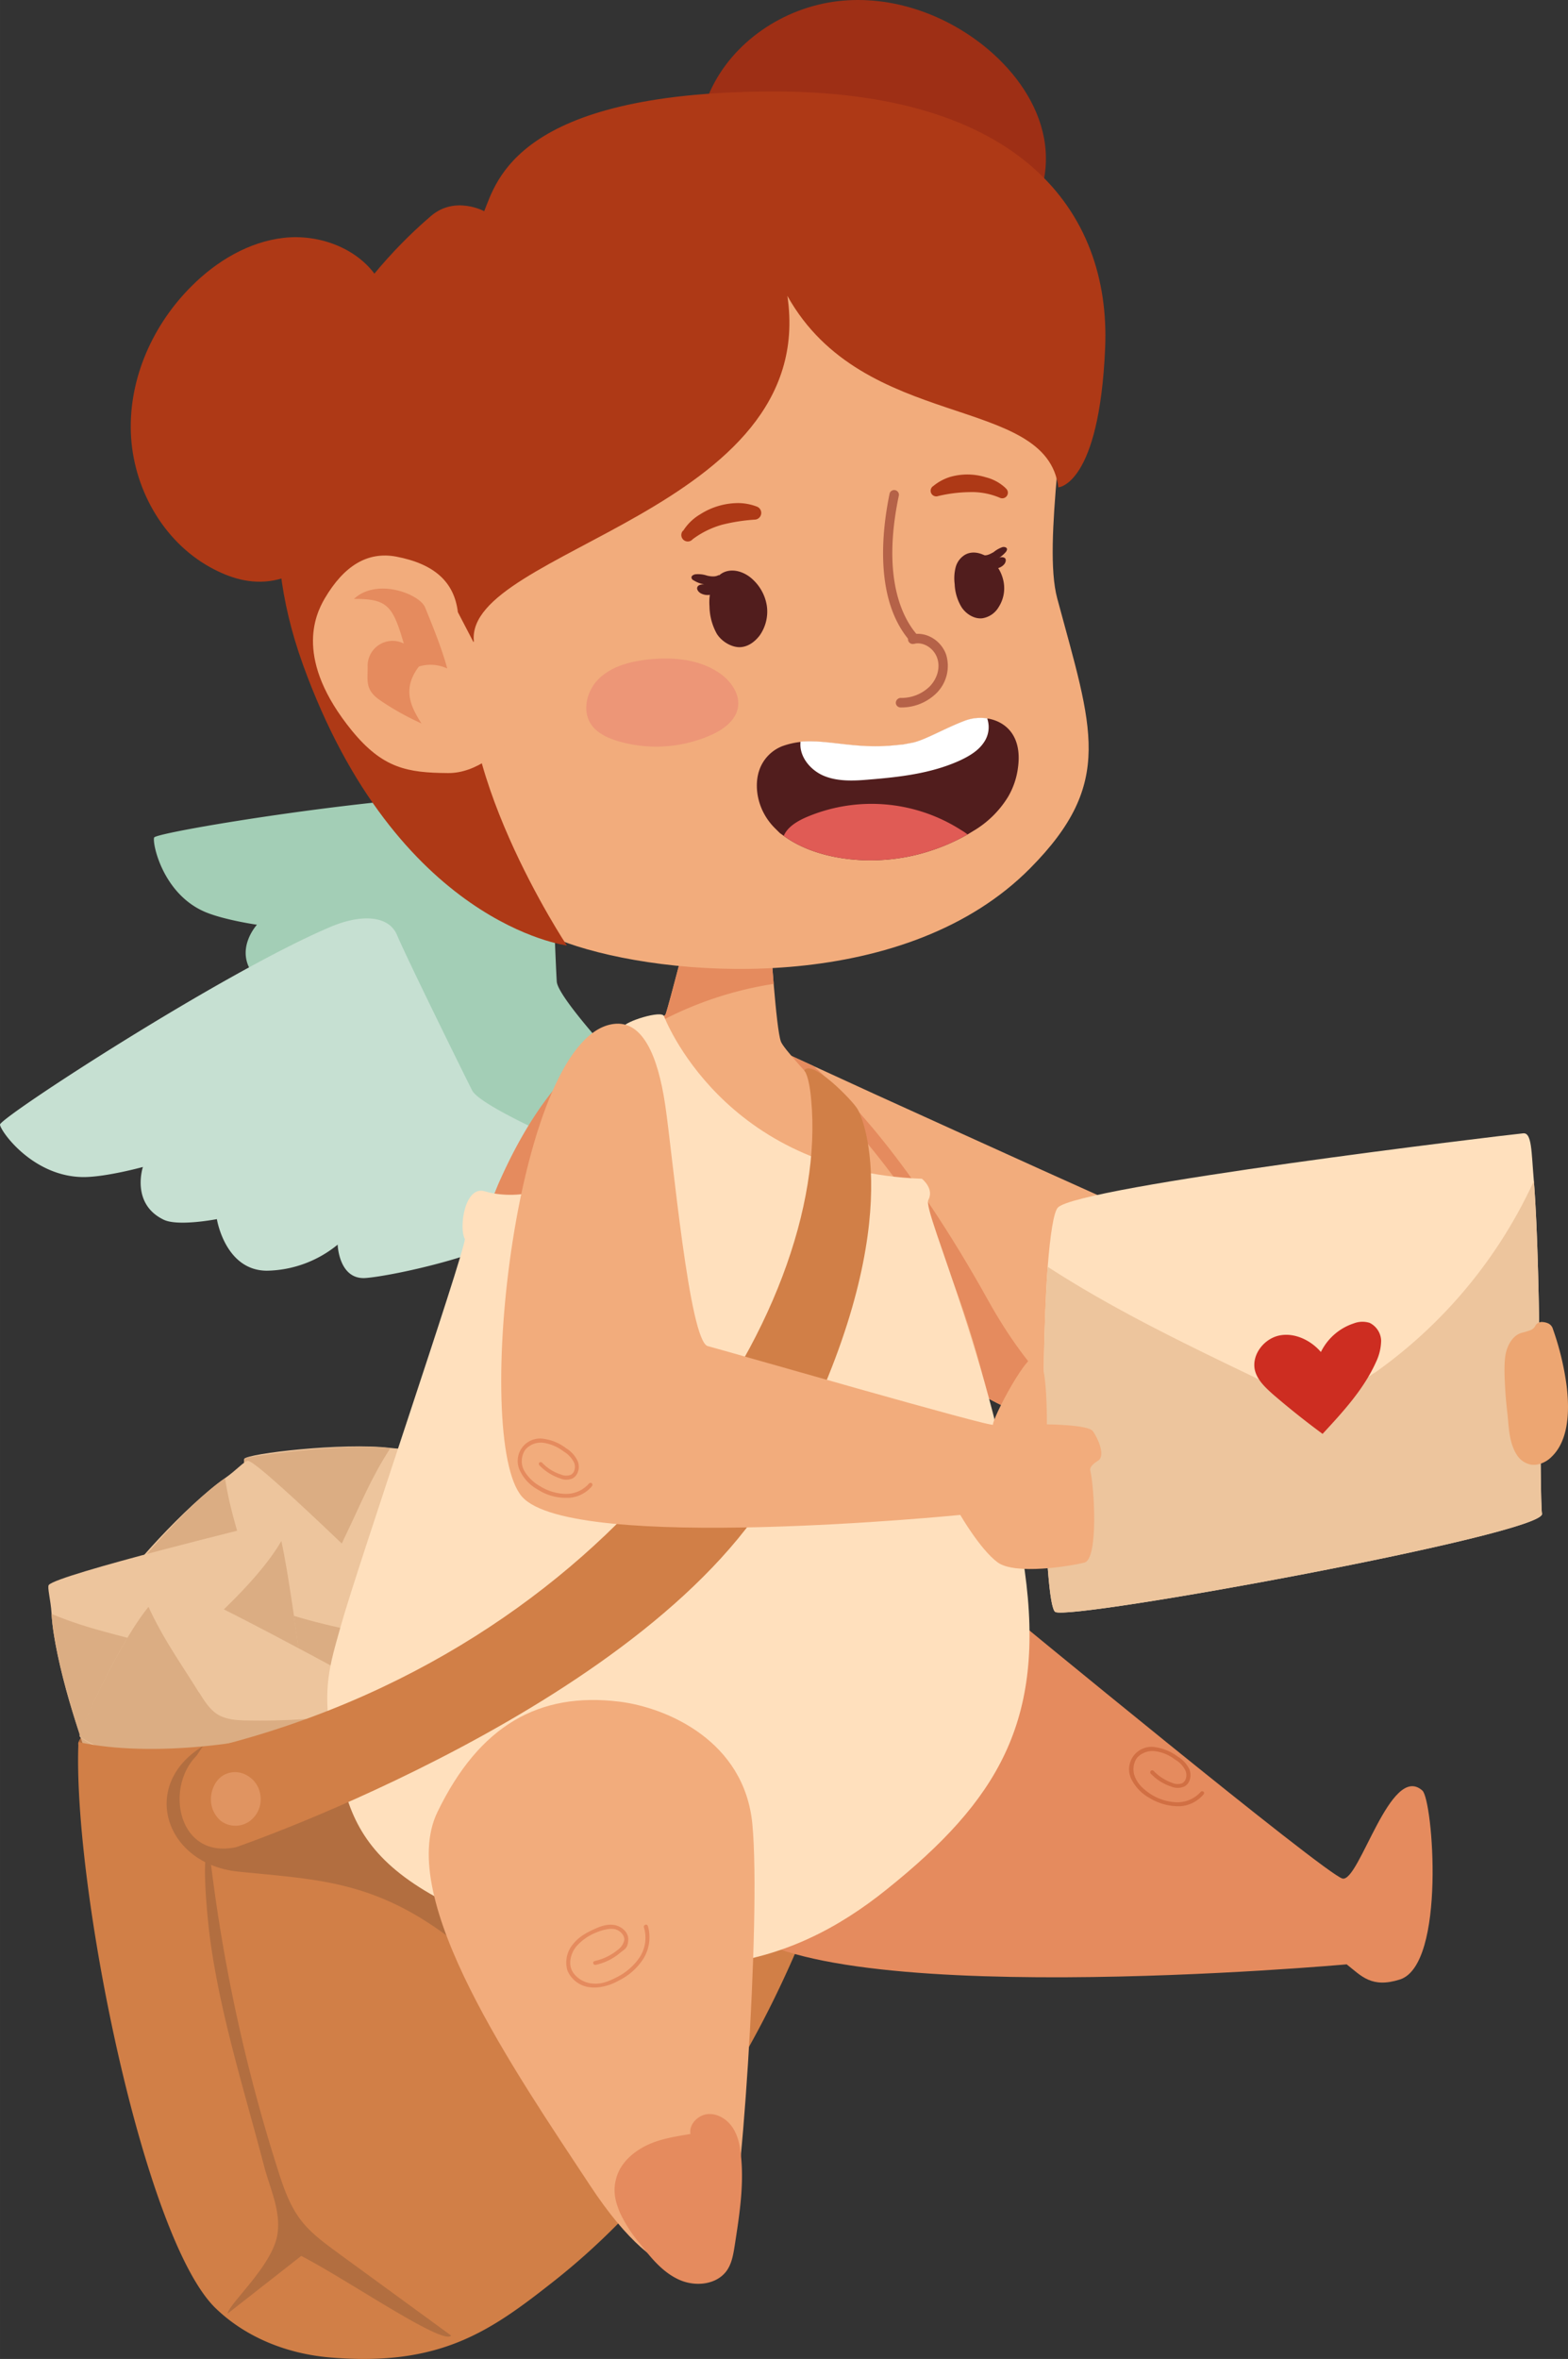 <svg xmlns="http://www.w3.org/2000/svg" width="559.6" height="841.4" viewBox="-0 -0.03 559.583 841.378" style=""><rect x="-0" y="-0.03" width="559.583" height="841.378" fill="#333333" stroke="none"/><g><title>lovelic50_94950326</title><g data-name="Layer 2"><path d="M187.8 516.3c8.3-1.5 17.2-2 24.9 1.2s14.1 11.2 13.2 19.6c-.6 6.6-5.4 12-10.1 16.8-42.5 42.6-100.2 70.8-160.5 70.9-27.1 0-29.6-.6-26.2-5.4 30.1-41.7 131.4-98 158.7-103.1z" fill="#b26e40"></path><path d="M87.2 520.3c-1.4 2.4 9.5 81 12.6 80.6s35.5 1.5 50.5.8c4.5-.2 7.4.1 7.3-1.4-.2-3.3-5-79.6-8.2-83-.7-.8-5.3-.3-10.1-.9-16.9-2-51 2-52.1 3.9z" fill="#edc59d"></path><path d="M88.5 519.8c-.8.1-1.2.3-1.3.5-1.4 2.4 9.5 81 12.6 80.6h.5c4.7-.1 35.7 1.6 50 .9-9.4-7.8-19.7-22.7-26.7-34.3l-.3-.4c-1.6-2.8-3.1-5.7-3.2-9s1.4-6.6 2.8-9.6l.3-.6c5.5-11.4 9.2-20.8 16.1-31.4-15.2-1.9-44.3 2.1-50.8 3.3z" fill="#dbad83"></path><path d="M44 564.7c.5 2.7 61 54.1 63.1 51.7s27.5-22.5 38.2-33c3.3-3.1 5.6-4.9 4.5-5.9s-56.7-56-61.3-56.5c-1.1-.1-4.2 3.4-8.2 6.2-13.9 9.6-36.8 35.3-36.3 37.5z" fill="#edc59d"></path><path d="M44.6 563.5c-.4.5-.7 1-.6 1.2.5 2.7 61 54.1 63.1 51.7q0-.1.3-.3c3.4-3.2 27.6-22.6 37.9-32.7-12.2.4-29.8-3.8-42.8-7.8l-.5-.2c-3-.9-6.1-2.1-8.3-4.4s-3.4-5.9-4.3-9.2c-.1-.1-.1-.3-.2-.5-3.5-12.3-7-21.7-8.9-34.1-12.6 8.6-31.6 31-35.7 36.3z" fill="#dbad83"></path><path d="M31.8 625.5c2.7.9 77.6-23 76.6-26s-4.7-35.2-8-49.9c-1-4.4-1.3-7.3-2.7-6.9-3.2.8-77.5 18.9-80.3 22.6-.6.8.7 5.3 1 10.2.9 16.9 11.4 49.2 13.4 50z" fill="#edc59d"></path><path d="M30.6 624.9a2 2 0 0 0 .7 1.2c2.6 1 78.1-23.6 77.1-26.6a1.1 1.1 0 0 0-.1-.5c-1-4.5-4.8-35.4-7.9-49.4-6.1 10.7-19 23.4-29.1 32.3-.1.2-.3.3-.4.4-2.4 2.1-5 4.1-8.2 4.7s-6.8-.2-10-1.1h-.6c-12.3-3.4-22.1-5.4-33.7-10.3.8 15.1 9.8 43.1 12.2 49.3z" fill="#dbad83"></path><path d="M28.4 619.2c.3 2.7 73.5 35.3 74.8 32.4s20.3-29.2 27.8-42.2c2.2-3.9 4-6.2 2.7-6.9-3-1.6-70-38.4-74.5-37.5-1 .2-3.1 4.3-6.2 8.1-10.8 13.1-24.8 45-24.6 46.1z" fill="#edc59d"></path><path d="M28.6 617.8a2.8 2.8 0 0 0-.2 1.4c1.3 2.5 73.5 35.3 74.8 32.4l.3-.4c2.3-4 20.3-29.3 27.5-41.8-11.7 3.7-29.8 4.5-43.3 4.2h-.5c-3.2-.1-6.5-.4-9.3-2s-4.9-4.8-6.6-7.6l-.4-.5c-6.7-10.8-12.6-18.9-17.9-30.4-9.7 11.8-21.9 38.5-24.4 44.7z" fill="#dbad83"></path><path d="M294.6 669.6c3.3-8.7 6.2-18.3 3.4-27.2s-8.8-13.6-16-17c-13.5-6.6-29.3-5.4-44.2-4l-141.6 13a330.6 330.6 0 0 0 51.9-38.5c-23 23.6-88 32.7-120.1 25.4-2.2 50.6 23.2 177.2 49 202 10.9 10.5 25.6 16.2 40.6 17.5 39.6 3.4 57.5-9.4 80.2-27.3 60.8-48 86.4-116.3 96.8-143.9z" fill="#d17f47"></path><path d="M321.5 472.2c21.3 27.2 50.3 37.6 78.3 40.2 43.5 3.9 84.5-11 91.1-11.9 10.9-1.6 19.7-25 19.7-25s-68.7-27.4-92.8-37.7c-16.1-6.9-71.3-32-106.1-47.8l-29.2-13.4c-13.2-.5-15.3 26.4 39 95.6z" fill="#f2ac7c"></path><path d="M221.7 380s-22.6-24.2-23-29.9-2-47.3-1.9-55.6-7.7-10.9-18.4-11.1c-38.1-.6-122.7 13.3-123.4 15.3s3 20 18.1 26.5c6.8 2.9 18.6 4.6 18.6 4.6s-8.5 9.2-.8 18.3c3.3 3.9 15.9 6.7 15.9 6.7s-4.3 16.2 8 21.7a37 37 0 0 0 24.3 1.6s-4.3 10.5 3.9 13.4 44.5 15.6 56.5 10.2 21.7-20.4 21.7-20.4" fill="#a3ceb6"></path><path d="M321.5 472.2c21.3 27.2 50.3 37.6 78.3 40.2-15.9-6.6-32.6-22.4-47.2-48.7-27.8-50-50.9-73.3-62.3-83.5l-7.8-3.6c-13.2-.5-15.3 26.4 39 95.6z" fill="#e58b5e"></path><path d="M205.1 409s-33.7-14.4-36.6-20.1-23.2-46.9-26.8-55.4c-2.9-7-12.6-7.6-23.6-3C79.3 346.9-.2 398.7 0 401.1s11.9 18.8 30.1 18.7c8.2-.1 20.9-3.6 20.9-3.6s-4.4 13.1 7.4 18.8c5.1 2.5 19-.2 19-.2s2.9 18.3 17.8 18.4a40.9 40.9 0 0 0 25.3-9.3s.4 12.6 10 11.9 49.9-9.2 59.6-20.1 15.1-25.1 15.1-25.1" fill="#c6e0d2"></path><path d="M181.5 692.1c48.4 17 143.5-5.9 172.2-76.5 20.7-51-4.6-146-21.8-176.3s-51.2-62.6-53.2-67.8c-.9-2.3-1.8-11.3-2.6-20.6-1-11.8-1.7-24.2-1.7-24.2l-29.2 6.4s-6.1 23.9-7.6 28.5c-.2.6-1 1-2.2 1.5-4.4 1.8-15.2 3.8-28 15.3-9.1 8.1-19.3 21.1-28.8 42.3-1.4 2.9-3.5 8.5-6.3 16-15.7 42.7-50.5 147.1-53 164.5-3 20.4 13.9 73.9 62.2 90.9z" fill="#f2ac7c"></path><path d="M235.4 363.1c.1.4.1.8.2 1.2a128.8 128.8 0 0 1 40.5-13.4c-1-11.8-1.7-24.2-1.7-24.2l-29.2 6.4s-6.1 23.9-7.6 28.5c-.2.6-1 1-2.2 1.5z" fill="#e58b5e"></path><path d="M253.4 32.6c8-17.7 26.2-29.9 45.5-32.2s39.2 4.8 54 17.4c9.6 8.2 17.4 19.1 19.7 31.5s-1.4 26.3-11.2 34.2-23.9 8.7-36.6 8.2c-20.9-.8-42.7-4.3-59.5-16.7-6.7-4.9-12.6-11.5-14.7-19.6s-.5-15.7 2.8-22.8z" fill="#9e2f15"></path><path d="M339.5 62.5c16.8 5 40 22.1 41 52.7s-8.5 78.5-3.2 98.2c12.5 46.5 20.6 65.7-9.6 96.2-43.7 44.2-124 39.8-161.7 27.9-57.7-18.3-82-80.7-85-147.6-2.7-59.7 42.5-178.6 218.5-127.4z" fill="#f2ac7c"></path><path d="M72.4 622.8c-22.7 13.8-13.6 41.9 12.4 44.7 36.8 3.8 60.7 2.7 105.1 51.1-1.7-4.1-63.9-75.9-65.6-79.9-6.5 4.7-36.1 21.2-43.6 18.2a24.1 24.1 0 0 1-14.1-15.3c-2.1-6.9 1.8-12.8 5.8-18.8z" fill="#b26e40"></path><path d="M358.1 573.9s115 94.7 121 96.1 17.1-41.5 28.5-31.4c3.8 3.3 8.5 62.1-8 67.4-10.1 3.2-13.7-1.2-19-5.4 0 0-194.8 17.6-219.6-15.9s97.1-110.8 97.1-110.8z" fill="#e58b5e"></path><path d="M376.6 574.9c5.4 3.2 174.9-27.8 173.7-35-.9-5.6-.1-83.6-2.9-118.7-.9-10.6-.7-17.3-3.8-17-7.3.7-159 18.9-166.1 26.5-1.5 1.7-2.7 9.7-3.6 21.1-2.9 39.6-1.5 120.7 2.7 123.1z" fill="#ffe0bd"></path><path d="M375.4 571.9c.4 1.7.8 2.8 1.2 3 5.4 3.2 174.9-27.8 173.7-35 0-.3-.1-.7-.1-1.1-.8-11-.1-83.9-2.8-117.6a171 171 0 0 1-56.5 68.2l-1 .6c-5.7 4-12 7.8-19 8.2s-14.5-2.8-21.2-6l-1.2-.6c-25.4-12.2-51-24.5-74.6-39.8-2.6 35.6-1.7 104.8 1.5 120.1z" fill="#edc59d"></path><path d="M454.3 497.3c-2.8-2.5-5.7-5.2-6.5-8.8-1.1-5.5 3.4-11.1 8.8-12.2s11.2 1.7 14.8 5.9a20 20 0 0 1 11.7-10.2 8.6 8.6 0 0 1 5.7-.2 7.4 7.4 0 0 1 4.1 6.3 18.4 18.4 0 0 1-1.8 7.6c-4.4 9.8-11.8 17.8-19.1 25.7q-9.1-6.7-17.7-14.1z" fill="#cd2d21"></path><path d="M172.3 436.7h2.6a23.8 23.8 0 0 0 18.2-8.2c4.5-5.3 6.4-12.1 8.3-18.7 2.9-10.3 5.8-20.9 6-31.5-9.1 8.1-19.3 21.1-28.8 42.3-1.4 3-3.5 8.6-6.3 16.1z" fill="#e58b5e"></path><path d="M538 504.5c.4 3.8.5 7.8 1.9 11.5s3.2 5.4 5.8 6.2 6-.5 8.1-2.7c6-5.8 6.4-16.2 5.3-25.2a100.2 100.2 0 0 0-4.9-20.3 3.1 3.1 0 0 0-1.9-2.1 5.8 5.8 0 0 0-1.8-.4 2.6 2.6 0 0 0-2.7 1.6 3.3 3.3 0 0 1-1.6 1.3 31.8 31.8 0 0 1-3.3 1c-2.8.9-4.6 3.7-5.4 6.8s-.6 8-.4 11.9.5 6.9.9 10.4z" fill="#eda672"></path><path d="M281 105.5c27.2 48.7 92.5 34.9 96.7 68.3 0 0 14.6-.7 16.7-49.7S363.7 32 274.2 32.6s-97 31.9-101.4 42.7c0 0-10.5-5.7-19.1 1.8S74.6 144.3 108.1 237s94.2 100.2 94.2 100.2-43.9-66.1-33.2-108.6C166 196.1 292.4 182.2 281 105.5z" fill="#ae3916"></path><path d="M237 362.5s20.8 55.3 92 57.9c0 0 4.5 3.5 2.3 7.6s24.3 59.6 34.4 132.2c7.5 53.7-9.7 82-49.3 113.7-34.3 27.6-78.2 40.9-149.8 8.2-26.3-11.9-37.3-24.1-42.6-40.3-11.2-34.5-7.2-44.6-2.4-61.8 5.5-19.9 43.9-132.2 44.3-138.1-2.2-3.9-.1-19.3 7.2-17s29 3.6 35.8-17.4c4-12.3 8.4-32.7 13.6-41.2-.1-1.8 14-6.3 14.5-3.8z" fill="#ffe0bd"></path><path d="M287 381.8s1.7 1.3 2.5 10.5c7 75-70 196.8-216.7 231.7-14.8 10-10.6 39.6 11.5 34.8 0 0 149.9-51.4 194-131.8 45.4-82.8 31.3-125.6 27.7-131.5-1.9-3.2-16.4-18-19-13.7z" fill="#d17f47"></path><path d="M220 365.1c9.2-.4 14.7 10.8 17.4 29s8.6 84.3 15.2 86 102.4 29.4 101.8 28 12.7-27.5 16.1-24.4 3.1 24.3 3.1 24.3 14.7.1 16.4 2.4 4.5 8.4 2.1 10.4c-.4.3-3.4 1.9-3 3.7 1.4 5.6 3 31.5-2.1 32.8s-24.8 4.5-31-.1-13.3-16.9-13.3-16.9-138.5 13.8-156.4-6.5-2.2-166.9 33.7-168.7z" fill="#f2ac7c"></path><path d="M221 606.9c17 2.1 44.7 14 47.5 43.7 3.2 33.5-4.3 143.3-9.2 152.7s-22.2 16.4-48.7-23.8-69.5-102.2-54.5-133.2 36.3-42.9 64.9-39.4z" fill="#f2ac7c"></path><path d="M262.2 800.9c1.6-10.4 3.3-20.9 2.3-31.4-.3-3.6-.9-7.2-2.8-10.3s-5.3-5.4-8.9-5.2-7 3.6-6.4 7.1c-5.3.9-10.7 1.7-15.5 4s-9.2 6.1-10.8 11.2-.5 8.9 1.2 13a51.3 51.3 0 0 0 7.3 11.2c3.9 5 8 10 13.8 12.6s13.4 1.8 17-3.3c1.8-2.6 2.3-5.8 2.8-8.9z" fill="#e58b5e"></path><path d="M92.9 640.1a9.7 9.7 0 0 1-3.9 9.5 8.7 8.7 0 0 1-10.1-.1 10 10 0 0 1-3.6-6.9c-.3-3.8 1.5-8 4.9-9.7a8.4 8.4 0 0 1 8.1.4 9.4 9.4 0 0 1 4.6 6.8z" fill="#e09461"></path><path d="M163.4 218.3c-1.3-10.8-8.4-17.2-22-19.8-10.2-1.9-18.6 3.2-25.5 14.9-3.5 6-10.9 21.9 9.7 47.2 11 13.4 19.7 15 34.3 15.1 9.9.1 19.8-7.7 25-16.1" fill="#f2ac7c"></path><path d="M268.9 206.9a16.1 16.1 0 0 1 4.8 9.4 14.8 14.8 0 0 1-2.5 10.2c-1.7 2.3-4.2 4.2-7.1 4.3s-6.5-1.9-8.3-4.8a20.8 20.8 0 0 1-2.6-9.8 18.7 18.7 0 0 1 .7-6.7 8.5 8.5 0 0 1 4-5.2c3.6-1.9 8.1-.3 11 2.6z" fill="#511d1d"></path><path d="M353.8 199.7a13.9 13.9 0 0 1 4.4 8 12.4 12.4 0 0 1-1.8 8.8 8.2 8.2 0 0 1-5.9 4c-2.8.3-5.7-1.5-7.3-3.9a17.1 17.1 0 0 1-2.5-8.3 16.1 16.1 0 0 1 .3-5.8 7.4 7.4 0 0 1 3.3-4.6c3-1.8 6.9-.5 9.5 1.8z" fill="#511d1d"></path><path d="M326.3 229.5a1.6 1.6 0 0 0 1.1-.5 1.7 1.7 0 0 0 .1-2.4c-5.2-5.8-13-20.1-6.7-50a1.7 1.7 0 0 0-3.3-.7c-2.8 13.5-5.6 38.3 7.5 53a1.6 1.6 0 0 0 1.3.6z" fill="#b56248"></path><path d="M276.9 295.7l1.4 1.4.7.5.7.5c11.9 8.8 33.1 11.5 51.8 5.5a70.5 70.5 0 0 0 13.8-6l1.8-1.1a35.9 35.9 0 0 0 12.7-12.4 27.3 27.3 0 0 0 3.5-10.4c1.5-11.1-4.2-16.2-10.5-17.4h-.5a15.9 15.9 0 0 0-7.9.8c-7.2 2.7-14.6 7.1-18.9 7.9l-3.2.6-3.1.3c-14 1.4-23.4-2.1-33.5-1.3a28.3 28.3 0 0 0-6.5 1.5 14.1 14.1 0 0 0-8.3 8.8c-1.9 5.8-.6 14.5 6 20.8z" fill="#511d1d"></path><path d="M279.7 298.1c11.9 8.8 33.1 11.5 51.8 5.5a70.5 70.5 0 0 0 13.8-6 17 17 0 0 0-2.2-1.5 59.3 59.3 0 0 0-55.7-4.5c-3.1 1.4-6.4 3.4-7.7 6.5z" fill="#e05b55"></path><path d="M321.8 252.3a17.8 17.8 0 0 0 12.5-5.2 13.7 13.7 0 0 0 3.3-13.8c-1.9-5.1-7.3-8.2-12.2-7a1.7 1.7 0 0 0-1.3 2.1 1.7 1.7 0 0 0 2.1 1.2c3.2-.8 6.9 1.4 8.2 4.9s.1 7.5-2.6 10.3a14.4 14.4 0 0 1-10.4 4.1h-.1a1.8 1.8 0 0 0-1.6 1.8 1.7 1.7 0 0 0 1.7 1.6z" fill="#b56248"></path><path d="M249.9 183.4a25.4 25.4 0 0 1 13.6-4 19 19 0 0 1 6.7 1.3 2.4 2.4 0 0 1-.7 4.6 64.8 64.8 0 0 0-11.7 1.8 31.8 31.8 0 0 0-10.6 5.2 2.3 2.3 0 0 1-3.5-3h.1a18.1 18.1 0 0 1 6.1-5.9z" fill="#ae3916"></path><path d="M351.8 170.2a22.3 22.3 0 0 0-12.8-.1 17.7 17.7 0 0 0-5.9 3.2 2 2 0 0 0 1.7 3.6 51.1 51.1 0 0 1 11.1-1.4 25.5 25.5 0 0 1 10.9 2 2 2 0 0 0 2.2-3.3l-.4-.4a16 16 0 0 0-6.8-3.6z" fill="#ae3916"></path><path d="M263.4 252c-.7 5-5.4 8.3-10 10.3a48.4 48.4 0 0 1-32.9 2c-3.6-1.1-7.4-2.8-9.5-5.9-3.5-5.1-1.5-12.5 3.1-16.7s10.9-5.8 17.1-6.5c9.2-1 19.2-.1 26.6 5.6 3.4 2.7 6.2 6.9 5.6 11.2z" fill="#ed9677"></path><path d="M144.1 229.5c-3.9-13.4-5.8-16-17.8-15.9 8.3-7.7 23.5-1.7 25.4 3s6 14.5 7.9 21.8a14.1 14.1 0 0 0-10.1-.7c-6.1 8-2.9 14.3.9 20.3a95.6 95.6 0 0 1-15.1-8.5c-5.2-3.7-4-7.1-4.1-11.9a8.9 8.9 0 0 1 12.9-8.1z" fill="#e58b5e"></path><path d="M74.7 659.9A599.4 599.4 0 0 0 99.2 774c1.9 6 4 12.1 7.7 17.2s8.8 8.7 13.8 12.4L161 833c-2.8 3.7-37.3-20.1-53.5-28.4l-26.3 20.6c.5-3.5 15.6-16.8 17.7-27.7 1.6-8.6-2.5-16.7-4.7-25.1-7.1-27.2-15.8-54.3-19.4-82.2-1.3-10.8-2.9-30.8-.1-30.3z" fill="#b26e40"></path><path d="M213.5 708.8a12.2 12.2 0 0 1-2.7 0 9.9 9.9 0 0 1-8.3-6 10.1 10.1 0 0 1 2-9.4c1.7-2.2 4.2-3.9 7.9-5.5 2-.9 4.5-1.8 7-1.3s5 2.6 4.8 5.4-1 3-2.8 4.4a19.7 19.7 0 0 1-8.9 4.4.8.8 0 0 1-.8-.6c-.1-.4.2-.7.6-.8a19.7 19.7 0 0 0 8.2-4 5.8 5.8 0 0 0 2.3-3.5c.1-1.9-1.8-3.6-3.6-3.9s-4.4.4-6.3 1.2a18.4 18.4 0 0 0-7.3 5.1c-1.9 2.4-2.6 5.6-1.7 8s3.8 4.7 7.1 5.1 5.8-.5 9.1-2.2a21.4 21.4 0 0 0 8.3-7.3 12.8 12.8 0 0 0 1.4-10.5.7.7 0 0 1 .5-.9c.3-.2.7 0 .9.4a14.5 14.5 0 0 1-1.6 11.7 21.8 21.8 0 0 1-8.8 7.8 18.9 18.9 0 0 1-7.3 2.4z" fill="#e58b5e"></path><path d="M421.3 644.2h-1.2a20 20 0 0 1-9.8-2.9 15.8 15.8 0 0 1-6.3-6.3 8 8 0 0 1 8.6-11.8 17.2 17.2 0 0 1 7.7 3.3 10.5 10.5 0 0 1 4.2 4.6c.8 2.1.3 5-1.9 6.1a6 6 0 0 1-4.6 0 17.5 17.5 0 0 1-7.3-4.6.7.7 0 0 1 1-1 17.1 17.1 0 0 0 6.7 4.3 4.7 4.7 0 0 0 3.5.1c1.5-.8 1.8-2.9 1.2-4.4a8.9 8.9 0 0 0-3.7-4 14.8 14.8 0 0 0-7-3 7.5 7.5 0 0 0-6.6 2.3 7.2 7.2 0 0 0-.5 7.4c1 2.2 3 4.1 5.7 5.8a18.3 18.3 0 0 0 9.1 2.7 11.2 11.2 0 0 0 8.4-3.7c.2-.3.6-.3 1-.1a.7.7 0 0 1 0 1 12 12 0 0 1-8.2 4.2z" fill="#d16f43"></path><path d="M203.1 534.2h-1.2a18.2 18.2 0 0 1-9.9-2.9 14.9 14.9 0 0 1-6.2-6.3 8 8 0 0 1 8.5-11.8 16.8 16.8 0 0 1 7.7 3.3 10.7 10.7 0 0 1 4.2 4.7c.8 2 .3 4.9-1.9 6.1a5.7 5.7 0 0 1-4.6-.1 17.8 17.8 0 0 1-7.2-4.6.7.7 0 0 1 0-1 .8.8 0 0 1 1 .1 15.6 15.6 0 0 0 6.7 4.2 4.7 4.7 0 0 0 3.5.1c1.4-.7 1.8-2.8 1.2-4.3a9.6 9.6 0 0 0-3.7-4 15.9 15.9 0 0 0-7.1-3.1 7.3 7.3 0 0 0-6.6 2.4 7.2 7.2 0 0 0-.5 7.4 15.1 15.1 0 0 0 5.8 5.7 18 18 0 0 0 9.1 2.7 10.8 10.8 0 0 0 8.3-3.7.8.8 0 0 1 1-.1.8.8 0 0 1 .1 1 11.7 11.7 0 0 1-8.2 4.2z" fill="#e58b5e"></path><path d="M256.6 205c-1.2.8-2.8.6-4.2.3a10.1 10.1 0 0 0-4.2-.5c-.7.1-1.6.6-1.4 1.3s.5.7.8.9a10.5 10.5 0 0 0 3.7 1.4c-.9 0-2 .1-2.4.9s.3 1.8 1.2 2.3a5.1 5.1 0 0 0 4.8 0" fill="#511d1d"></path><path d="M351.1 198c1.2.2 2.4-.5 3.5-1.1a10.1 10.1 0 0 1 3.2-1.8c.6-.1 1.4 0 1.6.7a2.1 2.1 0 0 1-.4 1 12.7 12.7 0 0 1-2.5 2.2 2 2 0 0 1 2.1 0c.6.5.3 1.6-.2 2.2a4.3 4.3 0 0 1-3.8 1.5" fill="#511d1d"></path><path d="M293.8 276.6c5.1 2.2 11 1.9 16.6 1.4 11-.9 22.1-2.2 32.2-6.8 3.2-1.5 6.5-3.4 8.5-6.4a9.5 9.5 0 0 0 1.2-8.6 15.9 15.9 0 0 0-7.9.8c-7.2 2.7-14.6 7.1-18.9 7.9l-3.2.6-3.1.3c-14 1.4-23.4-2.1-33.5-1.3-.6 5.1 3.3 10 8.1 12.1z" fill="#fff"></path><path d="M75 202.3c-17-9.4-27.6-28.5-28.3-48s7.9-38.6 21.7-52.3c8.9-8.9 20.4-15.8 32.9-17.2s26.2 3.6 33.2 14 6.8 24.5 5.2 37.1c-2.5 20.8-7.7 42.2-21.4 58-5.5 6.3-12.5 11.6-20.7 13.1s-15.7-.9-22.6-4.7z" fill="#ae3916"></path></g></g></svg>